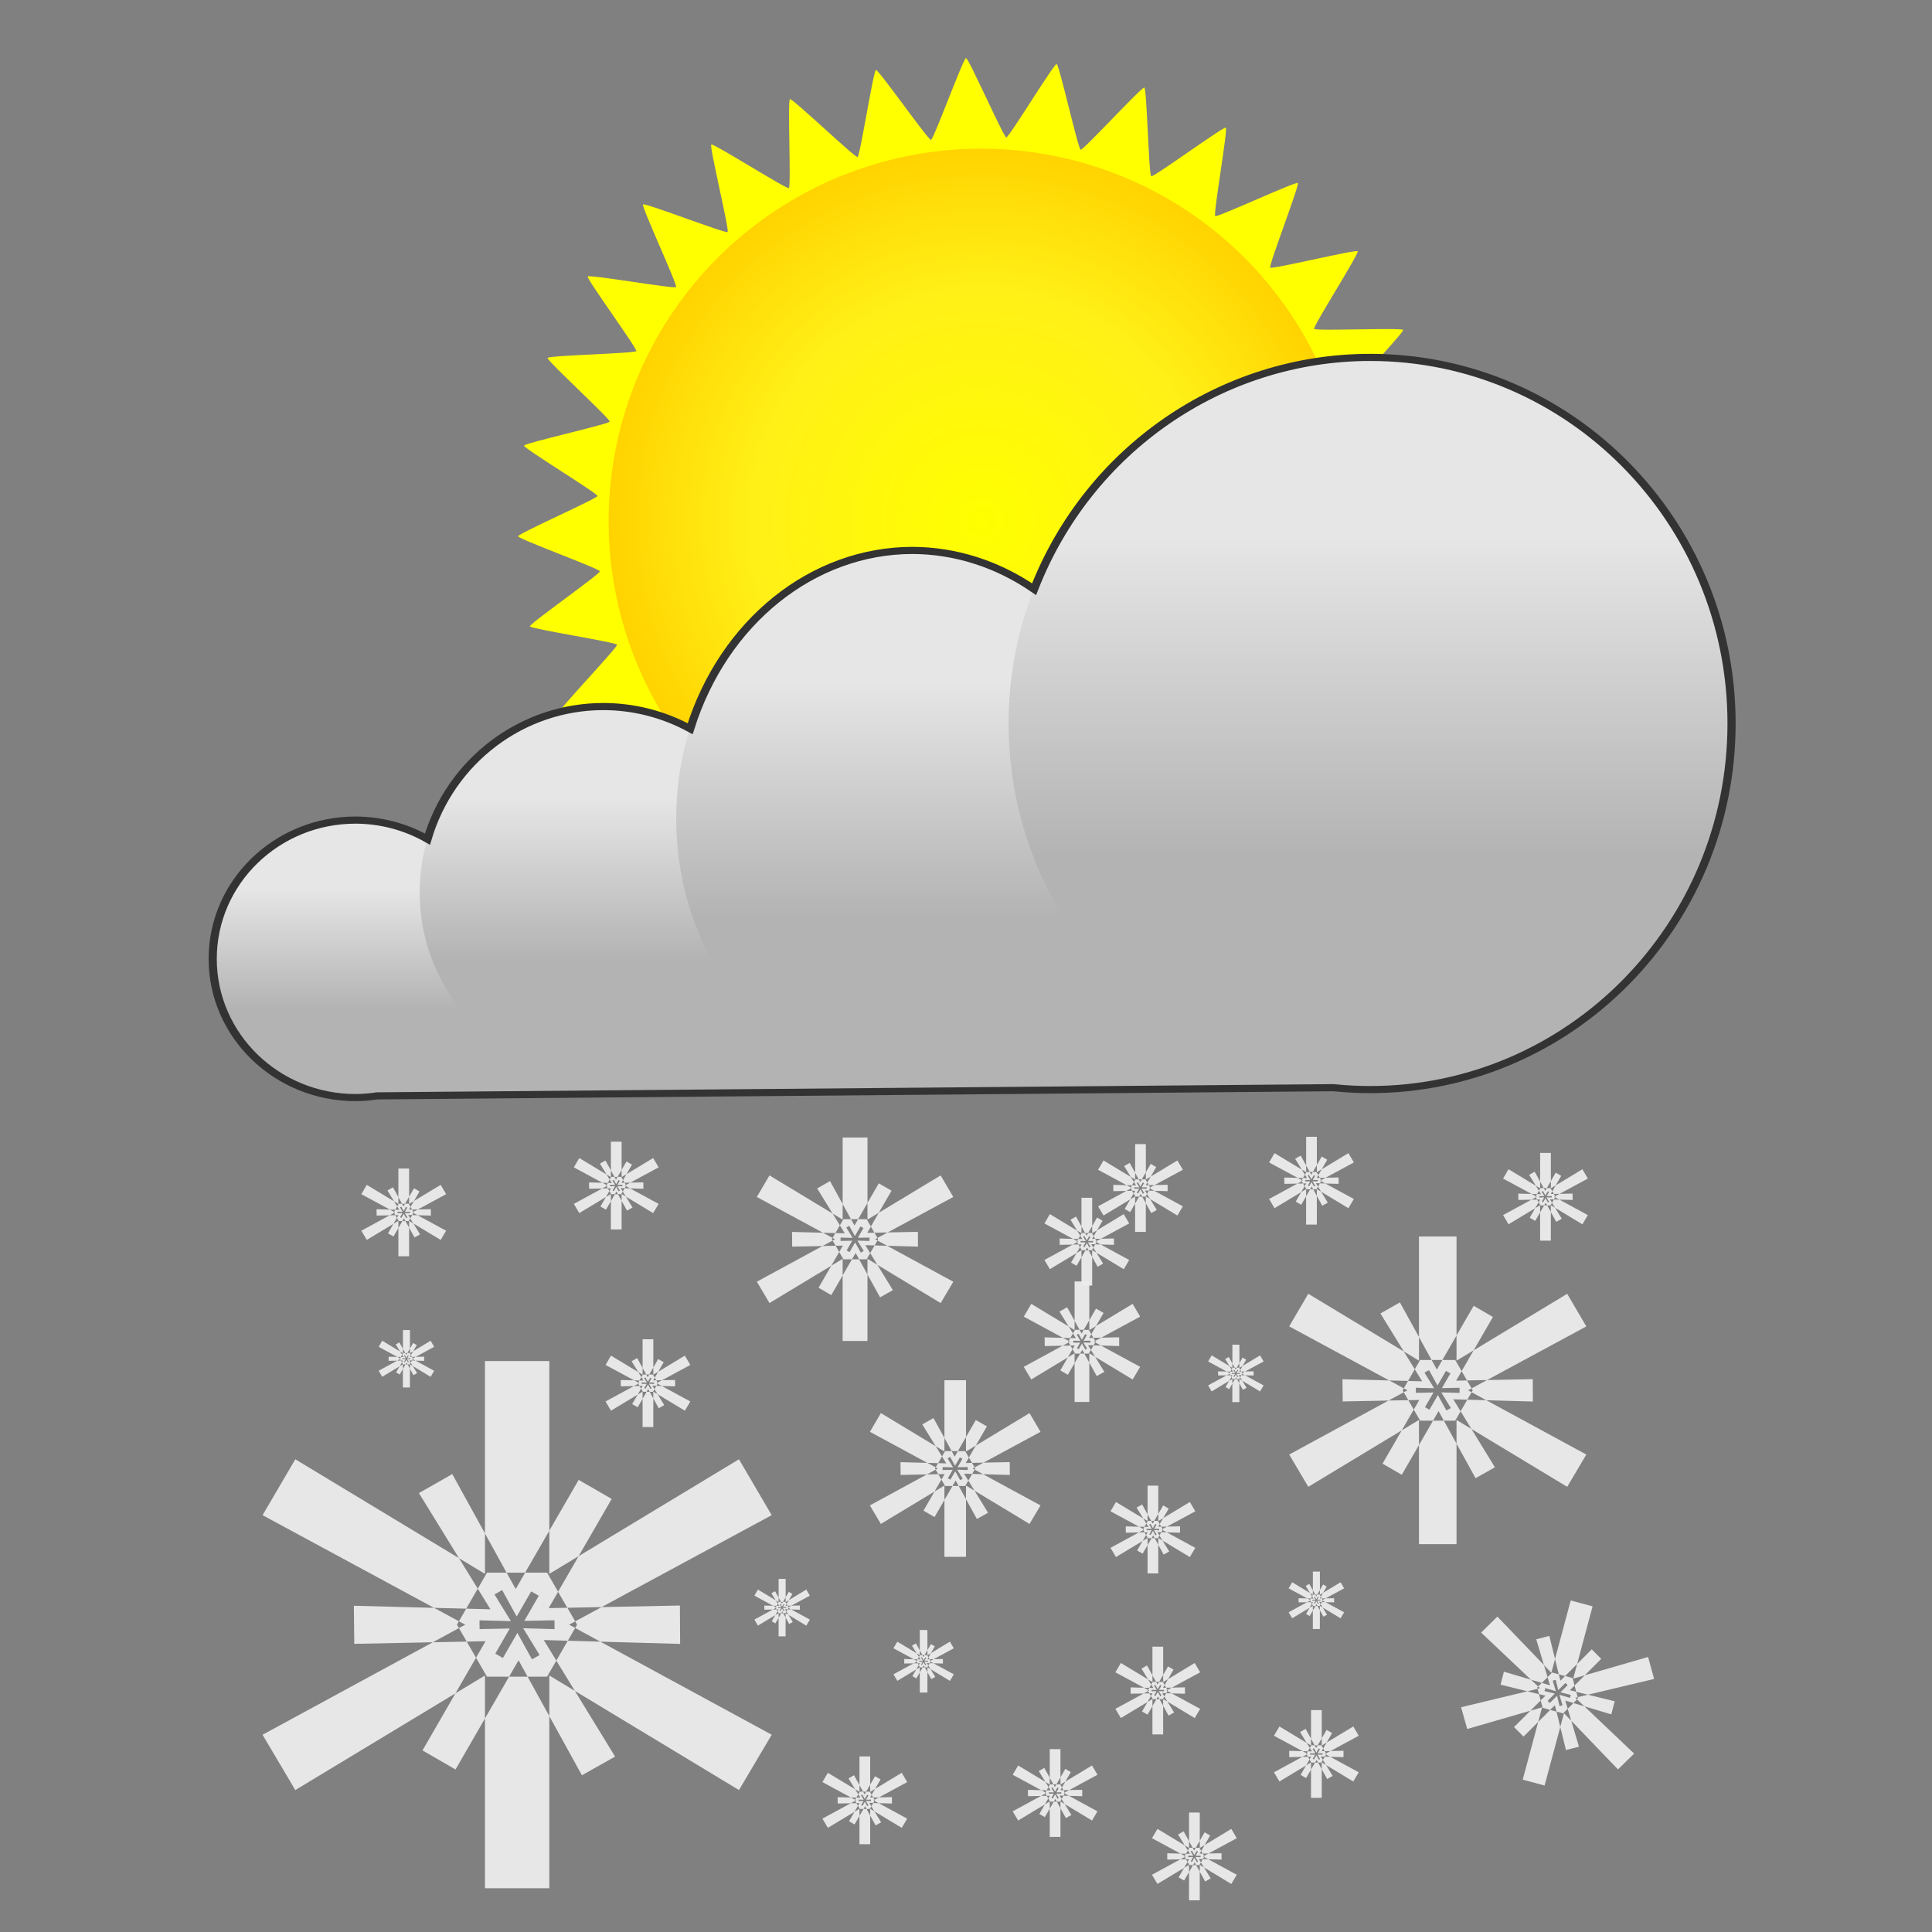 <?xml version="1.0" encoding="UTF-8" standalone="no"?>
<svg
   xmlns:dc="http://purl.org/dc/elements/1.1/"
   xmlns:cc="http://creativecommons.org/ns#"
   xmlns:rdf="http://www.w3.org/1999/02/22-rdf-syntax-ns#"
   xmlns:svg="http://www.w3.org/2000/svg"
   xmlns="http://www.w3.org/2000/svg"
   xmlns:xlink="http://www.w3.org/1999/xlink"
   id="svg8"
   version="1.1"
   viewBox="0 0 105.833 105.833"
   height="400"
   width="400">
  <rect x="0" y="0" width="105.833" height="105.833" fill="#808080" stroke="none"/>
  <defs
     id="defs2">
    <linearGradient
       id="linearGradient1236">
      <stop
         id="stop1232"
         offset="0"
         style="stop-color:#b3b3b3;stop-opacity:1;" />
      <stop
         id="stop1234"
         offset="1"
         style="stop-color:#e6e6e6;stop-opacity:1" />
    </linearGradient>
    <linearGradient
       gradientTransform="matrix(1.286,0,0,1.49,17.333,-48.173)"
       y2="82.399"
       x2="8.693"
       y1="90.525"
       x1="8.693"
       gradientUnits="userSpaceOnUse"
       id="linearGradient1254"
       xlink:href="#linearGradient1236" />
    <linearGradient
       y2="82.399"
       x2="8.693"
       y1="90.525"
       x1="8.693"
       gradientTransform="matrix(1.653,0,0,2.15,33.894,-111.141)"
       gradientUnits="userSpaceOnUse"
       id="linearGradient1258"
       xlink:href="#linearGradient1236" />
    <linearGradient
       y2="82.399"
       x2="8.693"
       y1="90.525"
       x1="8.693"
       gradientTransform="matrix(2.531,0,0,2.934,55.273,-186.53)"
       gradientUnits="userSpaceOnUse"
       id="linearGradient1262"
       xlink:href="#linearGradient1236" />
    <linearGradient
       gradientTransform="matrix(1,0,0,1.112,3.969,-10.283)"
       y2="82.399"
       x2="8.693"
       y1="90.525"
       x1="8.693"
       gradientUnits="userSpaceOnUse"
       id="linearGradient1289"
       xlink:href="#linearGradient1236" />
    <radialGradient
       gradientTransform="matrix(3.0904541e-8,-1.005,1,4.6298087e-7,-191.431,61.98)"
       gradientUnits="userSpaceOnUse"
       r="34.585"
       fy="244.083"
       fx="52.917"
       cy="244.083"
       cx="52.917"
       id="radialGradient1808"
       xlink:href="#linearGradient1806" />
    <linearGradient
       id="linearGradient1806">
      <stop
         id="stop1802"
         offset="0"
         style="stop-color:#ffff00;stop-opacity:1" />
      <stop
         style="stop-color:#fff017;stop-opacity:1;"
         offset="0.618"
         id="stop1810" />
      <stop
         id="stop1804"
         offset="1"
         style="stop-color:#ffd300;stop-opacity:1" />
    </linearGradient>
  </defs>
  <g
     id="layer3">
    <g
       transform="matrix(0.59,0,0,0.59,22.68,23.347)"
       style="display:inline"
       id="g1077">
      <path
         style="opacity:1;fill:#ffff00;fill-opacity:1;stroke:none;stroke-width:0.125;stroke-miterlimit:4;stroke-dasharray:none;stroke-opacity:1;paint-order:normal"
         id="path1812"
         d="m 70.503,39.733 c -0.215,0.124 0.127,8.159 -0.099,8.261 -0.226,0.102 -6.042,-5.453 -6.276,-5.373 -0.235,0.08 -1.467,8.027 -1.708,8.083 -0.241,0.056 -4.862,-6.527 -5.108,-6.494 -0.246,0.032 -3.005,7.587 -3.253,7.595 -0.248,0.008 -3.495,-7.35 -3.742,-7.366 -0.247,-0.016 -4.427,6.855 -4.672,6.814 -0.245,-0.04 -1.994,-7.89 -2.233,-7.954 -0.239,-0.064 -5.68,5.859 -5.911,5.772 -0.232,-0.087 -0.416,-8.128 -0.639,-8.237 -0.222,-0.11 -6.713,4.639 -6.924,4.508 -0.21,-0.131 1.177,-8.053 0.981,-8.204 -0.197,-0.151 -7.489,3.24 -7.67,3.07 -0.181,-0.169 2.726,-7.668 2.562,-7.855 -0.163,-0.186 -7.978,1.716 -8.122,1.515 -0.144,-0.201 4.169,-6.989 4.045,-7.204 -0.124,-0.215 -8.159,0.127 -8.261,-0.099 -0.102,-0.226 5.453,-6.042 5.373,-6.276 -0.08,-0.235 -8.027,-1.467 -8.083,-1.708 -0.056,-0.241 6.527,-4.862 6.494,-5.108 -0.032,-0.246 -7.587,-3.005 -7.595,-3.253 -0.008,-0.248 7.35,-3.495 7.366,-3.742 0.016,-0.247 -6.855,-4.427 -6.814,-4.672 0.04,-0.245 7.89,-1.994 7.954,-2.233 0.064,-0.239 -5.859,-5.68 -5.772,-5.911 0.087,-0.232 8.128,-0.416 8.237,-0.639 0.11,-0.222 -4.639,-6.713 -4.508,-6.924 0.131,-0.21 8.053,1.177 8.204,0.981 0.151,-0.197 -3.24,-7.489 -3.07,-7.67 0.169,-0.181 7.668,2.726 7.855,2.562 0.186,-0.163 -1.716,-7.978 -1.515,-8.122 0.201,-0.144 6.989,4.169 7.204,4.045 0.215,-0.124 -0.127,-8.159 0.099,-8.261 0.226,-0.102 6.042,5.453 6.276,5.373 0.235,-0.08 1.467,-8.027 1.708,-8.083 0.241,-0.056 4.862,6.527 5.108,6.494 0.246,-0.032 3.005,-7.587 3.253,-7.595 0.248,-0.008 3.495,7.35 3.742,7.366 0.247,0.016 4.427,-6.855 4.672,-6.814 0.245,0.04 1.994,7.89 2.233,7.954 0.239,0.064 5.68,-5.859 5.911,-5.772 0.232,0.087 0.416,8.128 0.639,8.237 0.222,0.11 6.713,-4.639 6.924,-4.508 0.21,0.131 -1.177,8.053 -0.981,8.204 0.197,0.151 7.489,-3.24 7.67,-3.07 0.181,0.169 -2.726,7.668 -2.562,7.855 0.163,0.186 7.978,-1.716 8.122,-1.515 0.144,0.201 -4.169,6.989 -4.045,7.204 0.124,0.215 8.159,-0.127 8.261,0.099 0.102,0.226 -5.453,6.042 -5.373,6.276 0.08,0.235 8.027,1.467 8.083,1.708 0.056,0.241 -6.527,4.862 -6.494,5.108 0.032,0.246 7.587,3.005 7.595,3.253 0.008,0.248 -7.35,3.495 -7.366,3.742 -0.016,0.247 6.855,4.427 6.814,4.672 -0.04,0.245 -7.89,1.994 -7.954,2.233 -0.064,0.239 5.859,5.68 5.772,5.911 -0.087,0.232 -8.128,0.416 -8.237,0.639 -0.11,0.222 4.639,6.713 4.508,6.924 -0.131,0.21 -8.053,-1.177 -8.204,-0.981 -0.151,0.197 3.24,7.489 3.07,7.67 -0.169,0.181 -7.668,-2.726 -7.855,-2.562 -0.186,0.163 1.716,7.978 1.515,8.122 -0.201,0.144 -6.989,-4.169 -7.204,-4.045 z" />
      <circle
         style="display:inline;fill:url(#radialGradient1808);fill-opacity:1;stroke:none;stroke-width:0.132;stroke-miterlimit:4;stroke-dasharray:none"
         id="path3727"
         cx="52.652"
         cy="8.814"
         r="34.585" />
    </g>
  </g>
  <g
     style="display:inline"
     id="layer2">
    <g
       style="display:inline"
       id="g864"
       transform="matrix(0.845,0,0,0.738,8.138,-11.386)">
      <path
         id="path852"
         d="m 12.954,96.789 65.347,-0.64 7.879,-1.345 c 1.144,-1.553 1.968,-1.042 0.641,-3.26 -1.174,-1.964 -21.261,-5.835 -24.99,-4.172 -2.593,1.156 -4.216,1.953 -6.815,2.533 -3.883,0.866 -10.088,0.262 -13.23,-1.49 -3.153,-1.757 -8.916,2.516 -11.626,3.725 -8.349,3.723 -8.504,-5.902 -17.207,4.649 z"
         style="display:inline;fill:#b3b3b3;stroke:#b3b3b3;stroke-width:0.255px;stroke-linecap:butt;stroke-linejoin:miter;stroke-opacity:1" />
      <ellipse
         ry="10.298"
         rx="9.26"
         cy="86.599"
         cx="13.418"
         id="ellipse854"
         style="fill:url(#linearGradient1289);fill-opacity:1;stroke:none;stroke-width:0.279" />
      <ellipse
         ry="13.802"
         rx="11.906"
         cy="81.674"
         cx="29.482"
         id="ellipse856"
         style="fill:url(#linearGradient1254);fill-opacity:1;stroke:none;stroke-width:0.366" />
      <ellipse
         style="fill:url(#linearGradient1258);fill-opacity:1;stroke:none;stroke-width:0.499"
         id="ellipse858"
         cx="49.515"
         cy="76.196"
         rx="15.308"
         ry="19.912" />
      <ellipse
         ry="27.174"
         rx="23.435"
         cy="69.13"
         cx="79.186"
         id="ellipse860"
         style="fill:url(#linearGradient1262);fill-opacity:1;stroke:none;stroke-width:0.721" />
      <path
         id="path862"
         d="m 79.186,41.956 c -9.617,0.011 -18.251,6.833 -21.779,17.207 -2.381,-1.875 -5.109,-2.87 -7.893,-2.879 -6.468,0.011 -12.233,5.309 -14.402,13.235 -1.731,-1.079 -3.666,-1.644 -5.631,-1.646 -5.258,0.003 -9.892,4.003 -11.4,9.841 -1.415,-0.922 -3.024,-1.409 -4.663,-1.413 -5.114,0 -9.26,4.61 -9.26,10.298 6.11e-5,5.687 4.146,10.298 9.26,10.298 0.467,-0.003 0.933,-0.045 1.395,-0.126 l 62.007,-0.608 c 0.786,0.093 1.576,0.14 2.366,0.141 12.943,1.42e-4 23.435,-12.166 23.435,-27.174 -8e-5,-15.008 -10.492,-27.174 -23.435,-27.174 z"
         style="display:inline;fill:none;stroke:#333333;stroke-width:0.529;stroke-miterlimit:4;stroke-dasharray:none" />
    </g>
  </g>
  <g
     style="display:inline"
     id="layer1">
    <g
       style="display:inline"
       id="g1142">
      <path
         style="font-style:normal;font-weight:normal;font-size:medium;line-height:1.25;font-family:sans-serif;letter-spacing:0px;word-spacing:0px;opacity:0.95;fill:#ececec;fill-opacity:1;stroke:none;stroke-width:1.583"
         d="m 26.565,74.558 v 9.443 l 1.184,2.148 h 1.015 l 1.327,-2.298 v -9.293 z m 3.525,9.293 v 2.364 l 1.607,-0.971 1.81,-3.134 -1.809,-1.044 z m 1.607,1.393 -1.127,1.952 0.505,0.875 1.88,-0.037 9.318,-5.035 -1.794,-3.061 z m 1.258,2.791 -1.449,0.783 0.104,0.18 -0.104,0.181 1.379,0.749 4.372,0.123 -0.013,-2.102 z m -0.07,1.893 -1.783,-0.05 -0.628,1.088 1.017,1.66 8.989,5.431 1.794,-3.03 z m -1.394,2.699 -1.4,-0.846 v 2.226 l 1.785,3.24 1.818,-1.023 z m -1.4,1.38 -1.19,-2.16 h -1.015 l -1.32,2.287 v 9.304 h 3.525 z m -3.525,0.128 v -2.354 l -1.616,0.977 -1.806,3.128 1.809,1.044 z m -1.616,-1.377 1.126,-1.95 -0.51,-0.883 -1.856,0.037 -9.328,5.066 1.794,3.03 z m -1.239,-2.796 1.429,-0.776 -0.108,-0.187 0.107,-0.187 -1.363,-0.736 -4.392,-0.114 0.023,2.086 z m 0.065,-1.886 1.762,0.045 0.633,-1.096 -1.028,-1.67 -8.966,-5.417 -1.794,3.061 z m 1.367,-2.72 1.424,0.86 v -2.215 l -1.792,-3.251 -1.827,1.039 z m 1.028,1.67 0.696,1.13 -1.328,-0.035 -0.399,0.691 0.345,0.187 -0.345,0.187 0.427,0.739 1.031,-0.021 -0.521,0.903 0.6,1.04 h 1.21 l 0.519,-0.899 0.496,0.899 h 1.065 l 0.509,-0.881 -0.689,-1.126 1.318,0.037 0.404,-0.699 -0.333,-0.181 0.334,-0.18 -0.431,-0.746 -1.022,0.02 0.517,-0.896 -0.605,-1.048 h -1.201 l -0.519,0.899 -0.496,-0.899 h -1.074 z m 1.335,0.076 0.798,1.448 0.794,-1.375 0.416,0.24 -0.794,1.376 1.654,-0.033 0.003,0.484 -1.718,-0.049 0.899,1.468 -0.418,0.235 -0.798,-1.448 -0.794,1.375 -0.416,-0.24 0.794,-1.376 -1.654,0.033 -0.005,-0.48 1.721,0.045 -0.901,-1.464 z"
         id="path1094" />
      <path
         id="path1202"
         d="m 46.159,62.311 v 3.644 l 0.457,0.829 h 0.392 l 0.512,-0.887 v -3.586 z m 1.36,3.586 v 0.912 l 0.62,-0.375 0.698,-1.209 -0.698,-0.403 z m 0.62,0.538 -0.435,0.753 0.195,0.338 0.725,-0.014 3.596,-1.943 -0.692,-1.181 z m 0.486,1.077 -0.559,0.302 0.04,0.07 -0.04,0.07 0.532,0.289 1.687,0.047 -0.005,-0.811 z m -0.027,0.731 -0.688,-0.019 -0.242,0.42 0.392,0.641 3.469,2.096 0.692,-1.169 z m -0.538,1.041 -0.54,-0.326 v 0.859 l 0.689,1.25 0.702,-0.395 z m -0.54,0.533 -0.459,-0.833 h -0.392 l -0.51,0.883 v 3.59 h 1.36 z m -1.36,0.049 V 68.958 l -0.624,0.377 -0.697,1.207 0.698,0.403 z m -0.624,-0.531 0.435,-0.753 -0.197,-0.341 -0.716,0.014 -3.599,1.955 0.692,1.169 z m -0.478,-1.079 0.551,-0.3 -0.042,-0.072 0.041,-0.072 -0.526,-0.284 -1.695,-0.044 0.009,0.805 z m 0.025,-0.728 0.68,0.018 0.244,-0.423 -0.397,-0.645 -3.46,-2.09 -0.692,1.181 z m 0.527,-1.05 0.549,0.332 v -0.855 l -0.691,-1.255 -0.705,0.401 z m 0.397,0.645 0.268,0.436 -0.512,-0.013 -0.154,0.267 0.133,0.072 -0.133,0.072 0.165,0.285 0.398,-0.008 -0.201,0.349 0.232,0.401 h 0.467 l 0.2,-0.347 0.191,0.347 h 0.411 l 0.196,-0.34 -0.266,-0.434 0.509,0.014 0.156,-0.27 -0.129,-0.07 0.129,-0.07 -0.166,-0.288 -0.394,0.008 0.199,-0.346 -0.234,-0.404 H 47.008 l -0.2,0.347 -0.191,-0.347 h -0.414 z m 0.515,0.03 0.308,0.559 0.306,-0.531 0.161,0.093 -0.306,0.531 0.638,-0.013 0.001,0.187 -0.663,-0.019 0.347,0.566 -0.161,0.091 -0.308,-0.559 -0.306,0.531 -0.161,-0.093 0.306,-0.531 -0.638,0.013 -0.002,-0.185 0.664,0.017 -0.348,-0.565 z"
         style="font-style:normal;font-weight:normal;font-size:medium;line-height:1.25;font-family:sans-serif;letter-spacing:0px;word-spacing:0px;opacity:0.95;fill:#ececec;fill-opacity:1;stroke:none;stroke-width:0.611" />
      <path
         style="font-style:normal;font-weight:normal;font-size:medium;line-height:1.25;font-family:sans-serif;letter-spacing:0px;word-spacing:0px;opacity:0.95;fill:#ececec;fill-opacity:1;stroke:none;stroke-width:0.362"
         d="m 58.865,70.196 v 2.158 l 0.271,0.491 h 0.232 l 0.303,-0.525 v -2.124 z m 0.806,2.124 v 0.54 l 0.367,-0.222 0.414,-0.716 -0.413,-0.239 z m 0.367,0.318 -0.258,0.446 0.116,0.2 0.43,-0.009 2.13,-1.151 -0.41,-0.7 z m 0.288,0.638 -0.331,0.179 0.024,0.041 -0.024,0.041 0.315,0.171 0.999,0.028 -0.003,-0.48 z m -0.016,0.433 -0.407,-0.011 -0.144,0.249 0.232,0.38 2.055,1.241 0.41,-0.693 z m -0.319,0.617 -0.32,-0.193 v 0.509 l 0.408,0.74 0.416,-0.234 z m -0.32,0.315 -0.272,-0.494 h -0.232 l -0.302,0.523 v 2.127 h 0.806 z m -0.806,0.029 v -0.538 l -0.369,0.223 -0.413,0.715 0.413,0.239 z m -0.369,-0.315 0.257,-0.446 -0.116,-0.202 -0.424,0.008 -2.132,1.158 0.41,0.693 z m -0.283,-0.639 0.327,-0.177 -0.025,-0.043 0.025,-0.043 -0.312,-0.168 -1.004,-0.026 0.005,0.477 z m 0.015,-0.431 0.403,0.01 0.145,-0.25 -0.235,-0.382 -2.049,-1.238 -0.41,0.7 z m 0.312,-0.622 0.325,0.197 v -0.506 l -0.41,-0.743 -0.418,0.238 z m 0.235,0.382 0.159,0.258 -0.304,-0.008 -0.091,0.158 0.079,0.043 -0.079,0.043 0.098,0.169 0.236,-0.005 -0.119,0.206 0.137,0.238 h 0.277 l 0.119,-0.206 0.113,0.206 h 0.243 l 0.116,-0.201 -0.158,-0.257 0.301,0.009 0.092,-0.16 -0.076,-0.041 0.076,-0.041 -0.099,-0.17 -0.234,0.005 0.118,-0.205 -0.138,-0.24 H 59.367 L 59.249,73.051 59.135,72.845 h -0.245 z m 0.305,0.017 0.182,0.331 0.182,-0.314 0.095,0.055 -0.182,0.314 0.378,-0.008 7.11e-4,0.111 -0.393,-0.011 0.205,0.335 -0.096,0.054 -0.182,-0.331 -0.182,0.314 -0.095,-0.055 0.182,-0.314 -0.378,0.008 -0.001,-0.11 0.393,0.01 -0.206,-0.335 z"
         id="path1204" />
      <path
         id="path1206"
         d="m 77.73,67.734 v 5.51 l 0.691,1.254 h 0.592 l 0.774,-1.341 v -5.423 z m 2.057,5.423 v 1.38 l 0.938,-0.567 1.056,-1.829 -1.055,-0.609 z m 0.938,0.813 -0.658,1.139 0.295,0.511 1.097,-0.022 5.438,-2.938 -1.047,-1.786 z m 0.734,1.628 -0.846,0.457 0.061,0.105 -0.061,0.106 0.805,0.437 2.552,0.072 -0.008,-1.226 z m -0.041,1.105 -1.04,-0.029 -0.367,0.635 0.593,0.969 5.246,3.169 1.047,-1.768 z m -0.814,1.575 -0.817,-0.494 v 1.299 l 1.042,1.891 1.061,-0.597 z m -0.817,0.805 -0.695,-1.26 h -0.592 l -0.77,1.335 v 5.429 h 2.057 z m -2.057,0.074 v -1.374 l -0.943,0.57 -1.054,1.825 1.055,0.609 z m -0.943,-0.804 0.657,-1.138 -0.297,-0.515 -1.083,0.021 -5.443,2.957 1.047,1.768 z m -0.723,-1.632 0.834,-0.453 -0.063,-0.109 0.063,-0.109 -0.796,-0.43 -2.563,-0.067 0.013,1.217 z m 0.038,-1.101 1.028,0.027 0.369,-0.639 -0.6,-0.975 -5.232,-3.161 -1.047,1.786 z m 0.798,-1.587 0.831,0.502 v -1.293 l -1.046,-1.897 -1.066,0.606 z m 0.6,0.975 0.406,0.66 -0.775,-0.02 -0.233,0.403 0.201,0.109 -0.201,0.109 0.249,0.432 0.602,-0.012 -0.304,0.527 0.35,0.607 h 0.706 l 0.303,-0.525 0.289,0.525 h 0.621 l 0.297,-0.514 -0.402,-0.657 0.769,0.022 0.236,-0.408 -0.195,-0.106 0.195,-0.105 -0.252,-0.435 -0.596,0.012 0.302,-0.523 L 79.714,74.498 H 79.013 L 78.71,75.023 78.421,74.498 h -0.627 z m 0.779,0.045 0.466,0.845 0.464,-0.802 0.243,0.14 -0.464,0.803 0.965,-0.019 0.002,0.282 -1.003,-0.028 0.524,0.856 -0.244,0.137 -0.466,-0.845 -0.464,0.802 -0.243,-0.14 0.464,-0.803 -0.965,0.019 -0.003,-0.28 1.004,0.026 -0.526,-0.854 z"
         style="font-style:normal;font-weight:normal;font-size:medium;line-height:1.25;font-family:sans-serif;letter-spacing:0px;word-spacing:0px;opacity:0.95;fill:#ececec;fill-opacity:1;stroke:none;stroke-width:0.924" />
      <path
         id="path1295"
         d="m 21.824,64.01 v 1.572 l 0.197,0.358 h 0.169 l 0.221,-0.382 v -1.547 z m 0.587,1.547 v 0.394 l 0.267,-0.162 0.301,-0.522 -0.301,-0.174 z m 0.267,0.232 -0.188,0.325 0.084,0.146 0.313,-0.006 1.551,-0.838 -0.299,-0.51 z m 0.209,0.465 -0.241,0.13 0.017,0.03 -0.017,0.03 0.23,0.125 0.728,0.02 -0.002,-0.35 z m -0.012,0.315 -0.297,-0.008 -0.105,0.181 0.169,0.276 1.497,0.904 0.299,-0.504 z m -0.232,0.449 -0.233,-0.141 v 0.371 l 0.297,0.539 0.303,-0.17 z m -0.233,0.23 -0.198,-0.36 h -0.169 l -0.22,0.381 v 1.549 h 0.587 z m -0.587,0.021 v -0.392 l -0.269,0.163 -0.301,0.521 0.301,0.174 z m -0.269,-0.229 0.187,-0.325 -0.085,-0.147 -0.309,0.006 -1.553,0.843 0.299,0.504 z m -0.206,-0.466 0.238,-0.129 -0.018,-0.031 0.018,-0.031 -0.227,-0.123 -0.731,-0.019 0.004,0.347 z m 0.011,-0.314 0.293,0.008 0.105,-0.182 -0.171,-0.278 -1.493,-0.902 -0.299,0.51 z m 0.228,-0.453 0.237,0.143 v -0.369 l -0.298,-0.541 -0.304,0.173 z m 0.171,0.278 0.116,0.188 -0.221,-0.006 -0.066,0.115 0.057,0.031 -0.057,0.031 0.071,0.123 0.172,-0.003 -0.087,0.15 0.1,0.173 h 0.201 l 0.086,-0.15 0.083,0.15 h 0.177 l 0.085,-0.147 -0.115,-0.187 0.219,0.006 0.067,-0.116 -0.055,-0.03 0.056,-0.03 -0.072,-0.124 -0.17,0.003 0.086,-0.149 -0.101,-0.174 h -0.2 l -0.086,0.15 -0.083,-0.15 h -0.179 z m 0.222,0.013 0.133,0.241 0.132,-0.229 0.069,0.04 -0.132,0.229 0.275,-0.005 5.11e-4,0.081 -0.286,-0.008 0.15,0.244 -0.07,0.039 -0.133,-0.241 -0.132,0.229 -0.069,-0.04 0.132,-0.229 -0.275,0.005 -8.83e-4,-0.08 0.286,0.007 -0.15,-0.244 z"
         style="font-style:normal;font-weight:normal;font-size:medium;line-height:1.25;font-family:sans-serif;letter-spacing:0px;word-spacing:0px;opacity:0.95;fill:#ececec;fill-opacity:1;stroke:none;stroke-width:0.264" />
      <path
         style="font-style:normal;font-weight:normal;font-size:medium;line-height:1.25;font-family:sans-serif;letter-spacing:0px;word-spacing:0px;opacity:0.95;fill:#ececec;fill-opacity:1;stroke:none;stroke-width:0.264"
         d="m 62.181,62.673 v 1.572 l 0.197,0.358 h 0.169 l 0.221,-0.382 v -1.547 z m 0.587,1.547 v 0.394 l 0.267,-0.162 0.301,-0.522 -0.301,-0.174 z m 0.267,0.232 -0.188,0.325 0.084,0.146 0.313,-0.006 1.551,-0.838 -0.299,-0.51 z m 0.209,0.465 -0.241,0.13 0.017,0.03 -0.017,0.03 0.23,0.125 0.728,0.02 -0.002,-0.35 z m -0.012,0.315 -0.297,-0.008 -0.105,0.181 0.169,0.276 1.497,0.904 0.299,-0.504 z m -0.232,0.449 -0.233,-0.141 v 0.371 l 0.297,0.539 0.303,-0.17 z m -0.233,0.23 -0.198,-0.36 h -0.169 l -0.22,0.381 v 1.549 h 0.587 z m -0.587,0.021 v -0.392 l -0.269,0.163 -0.301,0.521 0.301,0.174 z m -0.269,-0.229 0.187,-0.325 -0.085,-0.147 -0.309,0.006 -1.553,0.843 0.299,0.504 z m -0.206,-0.466 0.238,-0.129 -0.018,-0.031 0.018,-0.031 -0.227,-0.123 -0.731,-0.019 0.004,0.347 z m 0.011,-0.314 0.293,0.008 0.105,-0.182 -0.171,-0.278 -1.493,-0.902 -0.299,0.51 z m 0.228,-0.453 0.237,0.143 v -0.369 l -0.298,-0.541 -0.304,0.173 z m 0.171,0.278 0.116,0.188 -0.221,-0.006 -0.066,0.115 0.057,0.031 -0.057,0.031 0.071,0.123 0.172,-0.003 -0.087,0.15 0.1,0.173 H 62.401 l 0.086,-0.15 0.083,0.15 h 0.177 l 0.085,-0.147 -0.115,-0.187 0.219,0.006 0.067,-0.116 -0.055,-0.03 0.056,-0.03 -0.072,-0.124 -0.17,0.003 0.086,-0.149 -0.101,-0.174 h -0.2 l -0.086,0.15 -0.083,-0.15 h -0.179 z m 0.222,0.013 0.133,0.241 0.132,-0.229 0.069,0.04 -0.132,0.229 0.275,-0.005 5.11e-4,0.081 -0.286,-0.008 0.15,0.244 -0.07,0.039 -0.133,-0.241 -0.132,0.229 -0.069,-0.04 0.132,-0.229 -0.275,0.005 -8.83e-4,-0.08 0.286,0.007 -0.15,-0.244 z"
         id="path1297" />
      <path
         id="path1299"
         d="m 59.242,65.613 v 1.572 l 0.197,0.358 h 0.169 l 0.221,-0.382 v -1.547 z m 0.587,1.547 v 0.394 l 0.267,-0.162 0.301,-0.522 -0.301,-0.174 z m 0.267,0.232 -0.188,0.325 0.084,0.146 0.313,-0.006 1.551,-0.838 -0.299,-0.51 z m 0.209,0.465 -0.241,0.13 0.017,0.03 -0.017,0.03 0.23,0.125 0.728,0.02 -0.002,-0.35 z m -0.012,0.315 -0.297,-0.008 -0.105,0.181 0.169,0.276 1.497,0.904 0.299,-0.504 z m -0.232,0.449 -0.233,-0.141 v 0.371 l 0.297,0.539 0.303,-0.17 z M 59.828,68.851 59.63,68.492 H 59.461 l -0.22,0.381 v 1.549 h 0.587 z m -0.587,0.021 v -0.392 l -0.269,0.163 -0.301,0.521 0.301,0.174 z m -0.269,-0.229 0.187,-0.325 -0.085,-0.147 -0.309,0.006 -1.553,0.843 0.299,0.504 z m -0.206,-0.466 0.238,-0.129 -0.018,-0.031 0.018,-0.031 -0.227,-0.123 -0.731,-0.019 0.004,0.347 z m 0.011,-0.314 0.293,0.008 0.105,-0.182 -0.171,-0.278 -1.493,-0.902 -0.299,0.51 z m 0.228,-0.453 0.237,0.143 v -0.369 l -0.298,-0.541 -0.304,0.173 z m 0.171,0.278 0.116,0.188 -0.221,-0.006 -0.066,0.115 0.057,0.031 -0.057,0.031 0.071,0.123 0.172,-0.003 -0.087,0.15 0.1,0.173 h 0.201 l 0.086,-0.15 0.083,0.15 h 0.177 l 0.085,-0.147 -0.115,-0.187 0.219,0.006 0.067,-0.116 -0.055,-0.03 0.056,-0.03 -0.072,-0.124 -0.17,0.003 0.086,-0.149 -0.101,-0.174 h -0.2 l -0.086,0.15 -0.083,-0.15 H 59.26 Z m 0.222,0.013 0.133,0.241 0.132,-0.229 0.069,0.04 -0.132,0.229 0.275,-0.005 5.11e-4,0.081 -0.286,-0.008 0.15,0.244 -0.07,0.039 -0.133,-0.241 -0.132,0.229 -0.069,-0.04 0.132,-0.229 -0.275,0.005 -8.83e-4,-0.08 0.286,0.007 -0.15,-0.244 z"
         style="font-style:normal;font-weight:normal;font-size:medium;line-height:1.25;font-family:sans-serif;letter-spacing:0px;word-spacing:0px;opacity:0.95;fill:#ececec;fill-opacity:1;stroke:none;stroke-width:0.264" />
      <path
         id="path1301"
         d="m 51.735,75.606 v 3.164 l 0.397,0.72 h 0.34 l 0.445,-0.77 v -3.114 z m 1.181,3.114 v 0.792 l 0.538,-0.325 0.606,-1.05 -0.606,-0.35 z m 0.538,0.467 -0.378,0.654 0.169,0.293 0.63,-0.012 3.123,-1.687 -0.601,-1.026 z m 0.422,0.935 -0.486,0.262 0.035,0.06 -0.035,0.061 0.462,0.251 1.465,0.041 -0.005,-0.704 z m -0.024,0.634 -0.597,-0.017 -0.211,0.365 0.341,0.556 3.012,1.82 0.601,-1.015 z m -0.467,0.904 -0.469,-0.283 v 0.746 l 0.598,1.086 0.609,-0.343 z m -0.469,0.463 -0.399,-0.724 h -0.34 l -0.442,0.766 v 3.118 h 1.181 z m -1.181,0.043 v -0.789 l -0.542,0.327 -0.605,1.048 0.606,0.35 z m -0.542,-0.462 0.377,-0.654 -0.171,-0.296 -0.622,0.012 -3.126,1.698 0.601,1.015 z m -0.415,-0.937 0.479,-0.26 -0.036,-0.063 0.036,-0.063 -0.457,-0.247 -1.472,-0.038 0.008,0.699 z m 0.022,-0.632 0.591,0.015 0.212,-0.367 -0.344,-0.56 -3.005,-1.815 -0.601,1.026 z m 0.458,-0.912 0.477,0.288 v -0.742 l -0.6,-1.089 -0.612,0.348 z m 0.344,0.56 0.233,0.379 -0.445,-0.012 -0.134,0.232 0.116,0.063 -0.116,0.063 0.143,0.248 0.345,-0.007 -0.175,0.303 0.201,0.349 h 0.406 l 0.174,-0.301 0.166,0.301 h 0.357 l 0.171,-0.295 -0.231,-0.377 0.442,0.012 0.135,-0.234 -0.112,-0.061 0.112,-0.06 -0.144,-0.25 -0.343,0.007 0.173,-0.3 -0.203,-0.351 h -0.402 l -0.174,0.301 -0.166,-0.301 h -0.36 z m 0.447,0.026 0.267,0.485 0.266,-0.461 0.139,0.08 -0.266,0.461 0.554,-0.011 0.001,0.162 -0.576,-0.016 0.301,0.492 -0.14,0.079 -0.267,-0.485 -0.266,0.461 -0.139,-0.08 0.266,-0.461 -0.554,0.011 -0.002,-0.161 0.577,0.015 -0.302,-0.491 z"
         style="font-style:normal;font-weight:normal;font-size:medium;line-height:1.25;font-family:sans-serif;letter-spacing:0px;word-spacing:0px;opacity:0.95;fill:#ececec;fill-opacity:1;stroke:none;stroke-width:0.531" />
      <path
         id="path1303"
         d="m 84.367,63.154 v 1.572 l 0.197,0.358 h 0.169 l 0.221,-0.382 v -1.547 z m 0.587,1.547 v 0.394 l 0.267,-0.162 0.301,-0.522 -0.301,-0.174 z m 0.267,0.232 -0.188,0.325 0.084,0.146 0.313,-0.006 1.551,-0.838 -0.299,-0.51 z m 0.209,0.465 -0.241,0.13 0.017,0.03 -0.017,0.03 0.23,0.125 0.728,0.02 -0.002,-0.35 z m -0.012,0.315 -0.297,-0.008 -0.105,0.181 0.169,0.276 1.497,0.904 0.299,-0.504 z m -0.232,0.449 -0.233,-0.141 v 0.371 l 0.297,0.539 0.303,-0.17 z m -0.233,0.23 -0.198,-0.36 h -0.169 l -0.22,0.381 v 1.549 h 0.587 z m -0.587,0.021 v -0.392 l -0.269,0.163 -0.301,0.521 0.301,0.174 z m -0.269,-0.229 0.187,-0.325 -0.085,-0.147 -0.309,0.006 -1.553,0.843 0.299,0.504 z m -0.206,-0.466 0.238,-0.129 -0.018,-0.031 0.018,-0.031 -0.227,-0.123 -0.731,-0.019 0.004,0.347 z m 0.011,-0.314 0.293,0.008 0.105,-0.182 -0.171,-0.278 -1.493,-0.902 -0.299,0.51 z m 0.228,-0.453 0.237,0.143 v -0.369 l -0.298,-0.541 -0.304,0.173 z m 0.171,0.278 0.116,0.188 -0.221,-0.006 -0.066,0.115 0.057,0.031 -0.057,0.031 0.071,0.123 0.172,-0.003 -0.087,0.15 0.1,0.173 h 0.201 l 0.086,-0.15 0.083,0.15 h 0.177 l 0.085,-0.147 -0.115,-0.187 0.219,0.006 0.067,-0.116 -0.055,-0.03 0.056,-0.03 -0.072,-0.124 -0.17,0.003 0.086,-0.149 -0.101,-0.174 h -0.2 l -0.086,0.15 -0.083,-0.15 h -0.179 z m 0.222,0.013 0.133,0.241 0.132,-0.229 0.069,0.04 -0.132,0.229 0.275,-0.005 5.11e-4,0.081 -0.286,-0.008 0.15,0.244 -0.07,0.039 -0.133,-0.241 -0.132,0.229 -0.069,-0.04 0.132,-0.229 -0.275,0.005 -8.83e-4,-0.08 0.286,0.007 -0.15,-0.244 z"
         style="font-style:normal;font-weight:normal;font-size:medium;line-height:1.25;font-family:sans-serif;letter-spacing:0px;word-spacing:0px;opacity:0.95;fill:#ececec;fill-opacity:1;stroke:none;stroke-width:0.264" />
      <path
         style="font-style:normal;font-weight:normal;font-size:medium;line-height:1.25;font-family:sans-serif;letter-spacing:0px;word-spacing:0px;opacity:0.95;fill:#ececec;fill-opacity:1;stroke:none;stroke-width:0.264"
         d="m 47.081,96.216 v 1.572 l 0.197,0.358 h 0.169 l 0.221,-0.382 V 96.216 Z m 0.587,1.547 v 0.394 l 0.267,-0.162 0.301,-0.522 -0.301,-0.174 z m 0.267,0.232 -0.188,0.325 0.084,0.146 0.313,-0.006 1.551,-0.838 -0.299,-0.51 z m 0.209,0.465 -0.241,0.13 0.017,0.03 -0.017,0.03 0.23,0.125 0.728,0.02 -0.002,-0.35 z m -0.012,0.315 -0.297,-0.008 -0.105,0.181 0.169,0.276 1.497,0.904 0.299,-0.504 z m -0.232,0.449 -0.233,-0.141 v 0.371 l 0.297,0.539 0.303,-0.17 z m -0.233,0.23 -0.198,-0.36 h -0.169 l -0.22,0.381 v 1.549 h 0.587 z m -0.587,0.021 v -0.392 l -0.269,0.163 -0.301,0.521 0.301,0.174 z m -0.269,-0.229 0.187,-0.325 -0.085,-0.147 -0.309,0.006 -1.553,0.843 0.299,0.504 z m -0.206,-0.466 0.238,-0.129 -0.018,-0.031 0.018,-0.031 -0.227,-0.123 -0.731,-0.019 0.004,0.347 z m 0.011,-0.314 0.293,0.008 0.105,-0.182 -0.171,-0.278 -1.493,-0.902 -0.299,0.51 z m 0.228,-0.453 0.237,0.143 v -0.369 l -0.298,-0.541 -0.304,0.173 z m 0.171,0.278 0.116,0.188 -0.221,-0.006 -0.066,0.115 0.057,0.031 -0.057,0.031 0.071,0.123 0.172,-0.003 -0.087,0.15 0.1,0.173 h 0.201 l 0.086,-0.15 0.083,0.15 h 0.177 l 0.085,-0.147 -0.115,-0.187 0.219,0.006 0.067,-0.116 -0.055,-0.03 0.056,-0.03 -0.072,-0.124 -0.17,0.003 0.086,-0.149 -0.101,-0.174 h -0.2 l -0.086,0.15 -0.083,-0.15 h -0.179 z m 0.222,0.013 0.133,0.241 0.132,-0.229 0.069,0.04 -0.132,0.229 0.275,-0.005 5.11e-4,0.081 -0.286,-0.008 0.15,0.244 -0.07,0.039 -0.133,-0.241 -0.132,0.229 -0.069,-0.04 0.132,-0.229 -0.275,0.005 -8.83e-4,-0.08 0.286,0.007 -0.15,-0.244 z"
         id="path1305" />
      <path
         id="path1307"
         d="m 57.504,95.815 v 1.572 l 0.197,0.358 h 0.169 l 0.221,-0.382 v -1.547 z m 0.587,1.547 v 0.394 l 0.267,-0.162 0.301,-0.522 -0.301,-0.174 z m 0.267,0.232 -0.188,0.325 0.084,0.146 0.313,-0.006 1.551,-0.838 -0.299,-0.51 z m 0.209,0.465 -0.241,0.13 0.017,0.03 -0.017,0.03 0.23,0.125 0.728,0.02 -0.002,-0.35 z m -0.012,0.315 -0.297,-0.008 -0.105,0.181 0.169,0.276 1.497,0.904 0.299,-0.504 z m -0.232,0.449 -0.233,-0.141 v 0.371 l 0.297,0.539 0.303,-0.17 z M 58.091,99.053 57.893,98.693 H 57.724 L 57.504,99.074 v 1.549 h 0.587 z M 57.504,99.074 v -0.392 l -0.269,0.163 -0.301,0.521 0.301,0.174 z m -0.269,-0.229 0.187,-0.325 -0.085,-0.147 -0.309,0.006 -1.553,0.843 0.299,0.504 z m -0.206,-0.466 0.238,-0.129 -0.018,-0.031 0.018,-0.031 -0.227,-0.123 -0.731,-0.019 0.004,0.347 z m 0.011,-0.314 0.293,0.008 0.105,-0.182 -0.171,-0.278 -1.493,-0.902 -0.299,0.51 z m 0.228,-0.453 0.237,0.143 v -0.369 l -0.298,-0.541 -0.304,0.173 z m 0.171,0.278 0.116,0.188 -0.221,-0.006 -0.066,0.115 0.057,0.031 -0.057,0.031 0.071,0.123 0.172,-0.003 -0.087,0.15 0.1,0.173 h 0.201 l 0.086,-0.15 0.083,0.15 h 0.177 l 0.085,-0.147 -0.115,-0.187 0.219,0.006 0.067,-0.116 -0.055,-0.03 0.056,-0.03 -0.072,-0.124 -0.17,0.003 0.086,-0.149 -0.101,-0.174 H 57.87 l -0.086,0.15 -0.083,-0.15 h -0.179 z m 0.222,0.013 0.133,0.241 0.132,-0.229 0.069,0.04 -0.132,0.229 0.275,-0.005 5.11e-4,0.081 -0.286,-0.008 0.15,0.244 -0.07,0.039 -0.133,-0.241 -0.132,0.229 -0.069,-0.04 0.132,-0.229 -0.275,0.005 -8.83e-4,-0.08 0.286,0.007 -0.15,-0.244 z"
         style="font-style:normal;font-weight:normal;font-size:medium;line-height:1.25;font-family:sans-serif;letter-spacing:0px;word-spacing:0px;opacity:0.95;fill:#ececec;fill-opacity:1;stroke:none;stroke-width:0.264" />
      <path
         style="font-style:normal;font-weight:normal;font-size:medium;line-height:1.25;font-family:sans-serif;letter-spacing:0px;word-spacing:0px;opacity:0.95;fill:#ececec;fill-opacity:1;stroke:none;stroke-width:0.188"
         d="m 50.386,89.29 v 1.12 l 0.14,0.255 h 0.12 l 0.157,-0.272 v -1.102 z m 0.418,1.102 v 0.28 l 0.19,-0.115 0.215,-0.372 -0.214,-0.124 z m 0.19,0.165 -0.134,0.231 0.06,0.104 0.223,-0.004 1.105,-0.597 -0.213,-0.363 z m 0.149,0.331 -0.172,0.093 0.012,0.021 -0.012,0.021 0.164,0.089 0.518,0.015 -0.002,-0.249 z m -0.008,0.224 -0.211,-0.006 -0.075,0.129 0.121,0.197 1.066,0.644 0.213,-0.359 z m -0.165,0.32 -0.166,-0.1 v 0.264 l 0.212,0.384 0.216,-0.121 z M 50.804,91.596 50.663,91.34 H 50.542 l -0.157,0.271 v 1.103 h 0.418 z m -0.418,0.015 v -0.279 l -0.192,0.116 -0.214,0.371 0.214,0.124 z m -0.192,-0.163 0.134,-0.231 -0.06,-0.105 -0.22,0.004 -1.106,0.601 0.213,0.359 z m -0.147,-0.332 0.169,-0.092 -0.013,-0.022 0.013,-0.022 -0.162,-0.087 -0.521,-0.014 0.003,0.247 z m 0.008,-0.224 0.209,0.005 0.075,-0.13 -0.122,-0.198 -1.063,-0.642 -0.213,0.363 z m 0.162,-0.323 0.169,0.102 v -0.263 l -0.212,-0.385 -0.217,0.123 z m 0.122,0.198 0.082,0.134 -0.157,-0.004 -0.047,0.082 0.041,0.022 -0.041,0.022 0.051,0.088 0.122,-0.002 -0.062,0.107 0.071,0.123 h 0.143 l 0.062,-0.107 0.059,0.107 h 0.126 l 0.06,-0.104 -0.082,-0.133 0.156,0.004 0.048,-0.083 -0.04,-0.021 0.04,-0.021 -0.051,-0.088 -0.121,0.002 0.061,-0.106 -0.072,-0.124 h -0.142 l -0.062,0.107 -0.059,-0.107 h -0.127 z m 0.158,0.009 0.095,0.172 0.094,-0.163 0.049,0.028 -0.094,0.163 0.196,-0.004 3.64e-4,0.057 -0.204,-0.006 0.107,0.174 -0.05,0.028 -0.095,-0.172 -0.094,0.163 -0.049,-0.028 0.094,-0.163 -0.196,0.004 -6.29e-4,-0.057 0.204,0.005 -0.107,-0.174 z"
         id="path1309" />
      <path
         id="path1311"
         d="m 67.508,73.66 v 1.029 l 0.129,0.234 h 0.111 l 0.145,-0.25 v -1.013 z m 0.384,1.013 v 0.258 l 0.175,-0.106 0.197,-0.342 -0.197,-0.114 z m 0.175,0.152 -0.123,0.213 0.055,0.095 0.205,-0.004 1.016,-0.549 -0.195,-0.334 z m 0.137,0.304 -0.158,0.085 0.011,0.02 -0.011,0.02 0.15,0.082 0.477,0.013 -0.002,-0.229 z m -0.008,0.206 -0.194,-0.005 -0.068,0.119 0.111,0.181 0.98,0.592 0.195,-0.33 z m -0.152,0.294 -0.153,-0.092 v 0.243 l 0.195,0.353 0.198,-0.112 z m -0.153,0.15 -0.13,-0.235 h -0.111 l -0.144,0.249 v 1.014 h 0.384 z m -0.384,0.014 v -0.257 l -0.176,0.106 -0.197,0.341 0.197,0.114 z m -0.176,-0.15 0.123,-0.213 -0.056,-0.096 -0.202,0.004 -1.017,0.552 0.195,0.33 z m -0.135,-0.305 0.156,-0.085 -0.012,-0.02 0.012,-0.02 -0.149,-0.08 -0.479,-0.012 0.003,0.227 z m 0.007,-0.206 0.192,0.005 0.069,-0.119 -0.112,-0.182 -0.977,-0.59 -0.195,0.334 z m 0.149,-0.296 0.155,0.094 V 74.689 l -0.195,-0.354 -0.199,0.113 z m 0.112,0.182 0.076,0.123 -0.145,-0.004 -0.043,0.075 0.038,0.02 -0.038,0.02 0.047,0.081 0.112,-0.002 -0.057,0.098 0.065,0.113 h 0.132 l 0.057,-0.098 0.054,0.098 h 0.116 l 0.055,-0.096 -0.075,-0.123 0.144,0.004 0.044,-0.076 -0.036,-0.02 0.036,-0.02 -0.047,-0.081 -0.111,0.002 0.056,-0.098 -0.066,-0.114 h -0.131 l -0.057,0.098 -0.054,-0.098 h -0.117 z m 0.146,0.008 0.087,0.158 0.087,-0.15 0.045,0.026 -0.087,0.15 0.18,-0.004 3.34e-4,0.053 -0.187,-0.005 0.098,0.16 -0.046,0.026 -0.087,-0.158 -0.087,0.15 -0.045,-0.026 0.087,-0.15 -0.18,0.004 -5.78e-4,-0.052 0.188,0.005 -0.098,-0.16 z"
         style="font-style:normal;font-weight:normal;font-size:medium;line-height:1.25;font-family:sans-serif;letter-spacing:0px;word-spacing:0px;opacity:0.95;fill:#ececec;fill-opacity:1;stroke:none;stroke-width:0.173" />
      <path
         style="font-style:normal;font-weight:normal;font-size:medium;line-height:1.25;font-family:sans-serif;letter-spacing:0px;word-spacing:0px;opacity:0.95;fill:#ececec;fill-opacity:1;stroke:none;stroke-width:0.264"
         d="m 62.863,81.382 v 1.572 l 0.197,0.358 h 0.169 l 0.221,-0.382 v -1.547 z m 0.587,1.547 v 0.394 L 63.718,83.161 64.019,82.64 63.718,82.466 Z m 0.267,0.232 -0.188,0.325 0.084,0.146 0.313,-0.006 1.551,-0.838 -0.299,-0.51 z m 0.209,0.465 -0.241,0.13 0.017,0.03 -0.017,0.03 0.23,0.125 0.728,0.02 -0.002,-0.35 z m -0.012,0.315 -0.297,-0.008 -0.105,0.181 0.169,0.276 1.497,0.904 0.299,-0.504 z m -0.232,0.449 -0.233,-0.141 v 0.371 l 0.297,0.539 0.303,-0.17 z m -0.233,0.23 -0.198,-0.36 h -0.169 l -0.22,0.381 v 1.549 h 0.587 z m -0.587,0.021 v -0.392 l -0.269,0.163 -0.301,0.521 0.301,0.174 z m -0.269,-0.229 0.187,-0.325 -0.085,-0.147 -0.309,0.006 -1.553,0.843 0.299,0.504 z m -0.206,-0.466 0.238,-0.129 -0.018,-0.031 0.018,-0.031 -0.227,-0.123 -0.731,-0.019 0.004,0.347 z m 0.011,-0.314 0.293,0.008 0.105,-0.182 -0.171,-0.278 -1.493,-0.902 -0.299,0.51 z m 0.228,-0.453 0.237,0.143 v -0.369 l -0.298,-0.541 -0.304,0.173 z m 0.171,0.278 0.116,0.188 -0.221,-0.006 -0.066,0.115 0.057,0.031 -0.057,0.031 0.071,0.123 0.172,-0.003 -0.087,0.15 0.1,0.173 h 0.201 l 0.086,-0.15 0.083,0.15 h 0.177 l 0.085,-0.147 -0.115,-0.187 0.219,0.006 0.067,-0.116 -0.055,-0.03 0.056,-0.03 -0.072,-0.124 -0.17,0.003 0.086,-0.149 -0.101,-0.174 h -0.2 l -0.086,0.15 -0.083,-0.15 h -0.179 z m 0.222,0.013 0.133,0.241 0.132,-0.229 0.069,0.04 -0.132,0.229 0.275,-0.005 5.11e-4,0.081 -0.286,-0.008 0.15,0.244 -0.07,0.039 -0.133,-0.241 -0.132,0.229 -0.069,-0.04 0.132,-0.229 -0.275,0.005 -8.83e-4,-0.08 0.286,0.007 -0.15,-0.244 z"
         id="path1313" />
      <path
         id="path1315"
         d="m 71.549,62.272 v 1.572 l 0.197,0.358 h 0.169 l 0.221,-0.382 V 62.272 Z m 0.587,1.547 v 0.394 l 0.267,-0.162 0.301,-0.522 -0.301,-0.174 z m 0.267,0.232 -0.188,0.325 0.084,0.146 0.313,-0.006 1.551,-0.838 -0.299,-0.51 z m 0.209,0.465 -0.241,0.13 0.017,0.03 -0.017,0.03 0.23,0.125 0.728,0.02 -0.002,-0.35 z m -0.012,0.315 -0.297,-0.008 -0.105,0.181 0.169,0.276 1.497,0.904 0.299,-0.504 z m -0.232,0.449 -0.233,-0.141 v 0.371 l 0.297,0.539 0.303,-0.17 z m -0.233,0.23 -0.198,-0.36 h -0.169 l -0.22,0.381 v 1.549 h 0.587 z m -0.587,0.021 v -0.392 l -0.269,0.163 -0.301,0.521 0.301,0.174 z m -0.269,-0.229 0.187,-0.325 -0.085,-0.147 -0.309,0.006 -1.553,0.843 0.299,0.504 z m -0.206,-0.466 0.238,-0.129 -0.018,-0.031 0.018,-0.031 -0.227,-0.123 -0.731,-0.019 0.004,0.347 z m 0.011,-0.314 0.293,0.008 0.105,-0.182 -0.171,-0.278 -1.493,-0.902 -0.299,0.51 z m 0.228,-0.453 0.237,0.143 v -0.369 l -0.298,-0.541 -0.304,0.173 z m 0.171,0.278 0.116,0.188 -0.221,-0.006 -0.066,0.115 0.057,0.031 -0.057,0.031 0.071,0.123 0.172,-0.003 -0.087,0.15 0.1,0.173 h 0.201 l 0.086,-0.15 0.083,0.15 h 0.177 l 0.085,-0.147 -0.115,-0.187 0.219,0.006 0.067,-0.116 -0.055,-0.03 0.056,-0.03 -0.072,-0.124 -0.17,0.003 0.086,-0.149 -0.101,-0.174 h -0.2 l -0.086,0.15 -0.083,-0.15 h -0.179 z m 0.222,0.013 0.133,0.241 0.132,-0.229 0.069,0.04 -0.132,0.229 0.275,-0.005 5.11e-4,0.081 -0.286,-0.008 0.15,0.244 -0.07,0.039 -0.133,-0.241 -0.132,0.229 -0.069,-0.04 0.132,-0.229 -0.275,0.005 -8.83e-4,-0.08 0.286,0.007 -0.15,-0.244 z"
         style="font-style:normal;font-weight:normal;font-size:medium;line-height:1.25;font-family:sans-serif;letter-spacing:0px;word-spacing:0px;opacity:0.95;fill:#ececec;fill-opacity:1;stroke:none;stroke-width:0.264" />
      <path
         style="font-style:normal;font-weight:normal;font-size:medium;line-height:1.25;font-family:sans-serif;letter-spacing:0px;word-spacing:0px;opacity:0.95;fill:#ececec;fill-opacity:1;stroke:none;stroke-width:0.264"
         d="m 33.464,62.54 v 1.572 l 0.197,0.358 h 0.169 l 0.221,-0.382 V 62.54 Z m 0.587,1.547 v 0.394 l 0.267,-0.162 0.301,-0.522 -0.301,-0.174 z m 0.267,0.232 -0.188,0.325 0.084,0.146 0.313,-0.006 1.551,-0.838 -0.299,-0.51 z m 0.209,0.465 -0.241,0.13 0.017,0.03 -0.017,0.03 0.23,0.125 0.728,0.02 -0.002,-0.35 z m -0.012,0.315 -0.297,-0.008 -0.105,0.181 0.169,0.276 1.497,0.904 0.299,-0.504 z m -0.232,0.449 -0.233,-0.141 v 0.371 l 0.297,0.539 0.303,-0.17 z m -0.233,0.23 -0.198,-0.36 h -0.169 l -0.22,0.381 v 1.549 h 0.587 z m -0.587,0.021 v -0.392 l -0.269,0.163 -0.301,0.521 0.301,0.174 z m -0.269,-0.229 0.187,-0.325 -0.085,-0.147 -0.309,0.006 -1.553,0.843 0.299,0.504 z m -0.206,-0.466 0.238,-0.129 -0.018,-0.031 0.018,-0.031 -0.227,-0.123 -0.731,-0.019 0.004,0.347 z m 0.011,-0.314 0.293,0.008 0.105,-0.182 -0.171,-0.278 -1.493,-0.902 -0.299,0.51 z m 0.228,-0.453 0.237,0.143 v -0.369 l -0.298,-0.541 -0.304,0.173 z m 0.171,0.278 0.116,0.188 -0.221,-0.006 -0.066,0.115 0.057,0.031 -0.057,0.031 0.071,0.123 0.172,-0.003 -0.087,0.15 0.1,0.173 h 0.201 l 0.086,-0.15 0.083,0.15 h 0.177 l 0.085,-0.147 -0.115,-0.187 0.219,0.006 0.067,-0.116 -0.055,-0.03 0.056,-0.03 -0.072,-0.124 -0.17,0.003 0.086,-0.149 -0.101,-0.174 h -0.2 l -0.086,0.15 -0.083,-0.15 h -0.179 z m 0.222,0.013 0.133,0.241 0.132,-0.229 0.069,0.04 -0.132,0.229 0.275,-0.005 5.11e-4,0.081 -0.286,-0.008 0.15,0.244 -0.07,0.039 -0.133,-0.241 -0.132,0.229 -0.069,-0.04 0.132,-0.229 -0.275,0.005 -8.83e-4,-0.08 0.286,0.007 -0.15,-0.244 z"
         id="path1317" />
      <path
         id="path1319"
         d="m 35.201,73.364 v 1.572 l 0.197,0.358 h 0.169 l 0.221,-0.382 v -1.547 z m 0.587,1.547 v 0.394 l 0.267,-0.162 0.301,-0.522 -0.301,-0.174 z m 0.267,0.232 -0.188,0.325 0.084,0.146 0.313,-0.006 1.551,-0.838 -0.299,-0.51 z m 0.209,0.465 -0.241,0.13 0.017,0.03 -0.017,0.03 0.23,0.125 0.728,0.02 -0.002,-0.35 z m -0.012,0.315 -0.297,-0.008 -0.105,0.181 0.169,0.276 1.497,0.904 0.299,-0.504 z m -0.232,0.449 -0.233,-0.141 v 0.371 l 0.297,0.539 0.303,-0.17 z m -0.233,0.23 -0.198,-0.36 h -0.169 l -0.22,0.381 v 1.549 h 0.587 z m -0.587,0.021 v -0.392 l -0.269,0.163 -0.301,0.521 0.301,0.174 z m -0.269,-0.229 0.187,-0.325 -0.085,-0.147 -0.309,0.006 -1.553,0.843 0.299,0.504 z m -0.206,-0.466 0.238,-0.129 -0.018,-0.031 0.018,-0.031 -0.227,-0.123 -0.731,-0.019 0.004,0.347 z m 0.011,-0.314 0.293,0.008 0.105,-0.182 -0.171,-0.278 -1.493,-0.902 -0.299,0.51 z m 0.228,-0.453 0.237,0.143 v -0.369 l -0.298,-0.541 -0.304,0.173 z m 0.171,0.278 0.116,0.188 -0.221,-0.006 -0.066,0.115 0.057,0.031 -0.057,0.031 0.071,0.123 0.172,-0.003 -0.087,0.15 0.1,0.173 h 0.201 l 0.086,-0.15 0.083,0.15 h 0.177 l 0.085,-0.147 -0.115,-0.187 0.219,0.006 0.067,-0.116 -0.055,-0.03 0.056,-0.03 -0.072,-0.124 -0.17,0.003 0.086,-0.149 -0.101,-0.174 h -0.2 l -0.086,0.15 -0.083,-0.15 h -0.179 z m 0.222,0.013 0.133,0.241 0.132,-0.229 0.069,0.04 -0.132,0.229 0.275,-0.005 5.11e-4,0.081 -0.286,-0.008 0.15,0.244 -0.07,0.039 -0.133,-0.241 -0.132,0.229 -0.069,-0.04 0.132,-0.229 -0.275,0.005 -8.83e-4,-0.08 0.286,0.007 -0.15,-0.244 z"
         style="font-style:normal;font-weight:normal;font-size:medium;line-height:1.25;font-family:sans-serif;letter-spacing:0px;word-spacing:0px;opacity:0.95;fill:#ececec;fill-opacity:1;stroke:none;stroke-width:0.264" />
      <path
         style="font-style:normal;font-weight:normal;font-size:medium;line-height:1.25;font-family:sans-serif;letter-spacing:0px;word-spacing:0px;opacity:0.95;fill:#ececec;fill-opacity:1;stroke:none;stroke-width:0.557"
         d="m 86.042,87.672 -0.86,3.209 0.207,0.838 0.345,0.092 0.66,-0.66 0.846,-3.158 z m 0.352,3.479 -0.215,0.803 0.634,-0.184 0.9,-0.9 -0.52,-0.52 z m 0.419,0.62 -0.561,0.561 0.092,0.343 0.642,0.159 3.625,-0.863 -0.331,-1.204 z m 0.174,1.063 -0.564,0.134 0.019,0.071 -0.052,0.052 0.4,0.38 1.475,0.44 0.187,-0.715 z m -0.196,0.637 -0.601,-0.179 -0.313,0.313 0.194,0.657 2.56,2.664 0.885,-0.866 z m -0.719,0.79 -0.399,-0.415 -0.203,0.756 0.312,1.263 0.711,-0.182 z m -0.602,0.342 -0.208,-0.842 -0.345,-0.092 -0.657,0.657 -0.847,3.162 1.198,0.321 z m -1.21,-0.278 0.214,-0.8 -0.638,0.185 -0.899,0.898 0.52,0.52 z m -0.424,-0.615 0.56,-0.56 -0.093,-0.346 -0.634,-0.156 -3.631,0.872 0.334,1.193 z m -0.166,-1.063 0.556,-0.134 -0.02,-0.073 0.054,-0.054 -0.396,-0.374 -1.482,-0.439 -0.182,0.711 z m 0.194,-0.635 0.595,0.176 0.315,-0.315 -0.197,-0.661 -2.553,-2.657 -0.888,0.877 z m 0.712,-0.8 0.405,0.422 0.202,-0.753 -0.313,-1.268 -0.716,0.187 z m 0.197,0.661 0.133,0.447 -0.448,-0.133 -0.198,0.198 0.1,0.095 -0.134,0.032 0.078,0.29 0.352,0.087 -0.259,0.259 0.109,0.408 0.411,0.11 0.258,-0.258 0.087,0.351 0.362,0.097 0.253,-0.253 -0.132,-0.445 0.444,0.133 0.201,-0.201 -0.097,-0.092 0.13,-0.031 -0.079,-0.293 -0.349,-0.086 0.257,-0.257 -0.11,-0.411 -0.408,-0.109 -0.258,0.258 -0.087,-0.351 -0.365,-0.098 z m 0.447,0.148 0.139,0.565 0.395,-0.395 0.12,0.119 -0.395,0.395 0.565,0.139 -0.043,0.165 -0.579,-0.173 0.172,0.581 -0.163,0.042 -0.139,-0.565 -0.395,0.395 -0.12,-0.119 0.395,-0.395 -0.565,-0.139 0.042,-0.164 0.581,0.172 -0.173,-0.58 z"
         id="path1321" />
      <path
         id="path1323"
         d="m 63.13,90.202 v 1.572 l 0.197,0.358 h 0.169 l 0.221,-0.382 v -1.547 z m 0.587,1.547 v 0.394 l 0.267,-0.162 0.301,-0.522 -0.301,-0.174 z m 0.267,0.232 -0.188,0.325 0.084,0.146 0.313,-0.006 1.551,-0.838 -0.299,-0.51 z m 0.209,0.465 -0.241,0.13 0.017,0.03 -0.017,0.03 0.23,0.125 0.728,0.02 -0.002,-0.35 z m -0.012,0.315 -0.297,-0.008 -0.105,0.181 0.169,0.276 1.497,0.904 0.299,-0.504 z m -0.232,0.449 -0.233,-0.141 v 0.371 l 0.297,0.539 0.303,-0.17 z m -0.233,0.23 -0.198,-0.36 h -0.169 l -0.22,0.381 v 1.549 h 0.587 z m -0.587,0.021 v -0.392 l -0.269,0.163 -0.301,0.521 0.301,0.174 z m -0.269,-0.229 0.187,-0.325 -0.085,-0.147 -0.309,0.006 -1.553,0.843 0.299,0.504 z m -0.206,-0.466 0.238,-0.129 -0.018,-0.031 0.018,-0.031 -0.227,-0.123 -0.731,-0.019 0.004,0.347 z m 0.011,-0.314 0.293,0.008 0.105,-0.182 -0.171,-0.278 -1.493,-0.902 -0.299,0.51 z m 0.228,-0.453 0.237,0.143 v -0.369 l -0.298,-0.541 -0.304,0.173 z m 0.171,0.278 0.116,0.188 -0.221,-0.006 -0.066,0.115 0.057,0.031 -0.057,0.031 0.071,0.123 0.172,-0.003 -0.087,0.15 0.1,0.173 h 0.201 l 0.086,-0.15 0.083,0.15 h 0.177 l 0.085,-0.147 -0.115,-0.187 0.219,0.006 0.067,-0.116 -0.055,-0.03 0.056,-0.03 -0.072,-0.124 -0.17,0.003 0.086,-0.149 -0.101,-0.174 h -0.2 l -0.086,0.15 -0.083,-0.15 h -0.179 z m 0.222,0.013 0.133,0.241 0.132,-0.229 0.069,0.04 -0.132,0.229 0.275,-0.005 5.11e-4,0.081 -0.286,-0.008 0.15,0.244 -0.07,0.039 -0.133,-0.241 -0.132,0.229 -0.069,-0.04 0.132,-0.229 -0.275,0.005 -8.83e-4,-0.08 0.286,0.007 -0.15,-0.244 z"
         style="font-style:normal;font-weight:normal;font-size:medium;line-height:1.25;font-family:sans-serif;letter-spacing:0px;word-spacing:0px;opacity:0.95;fill:#ececec;fill-opacity:1;stroke:none;stroke-width:0.264" />
      <path
         style="font-style:normal;font-weight:normal;font-size:medium;line-height:1.25;font-family:sans-serif;letter-spacing:0px;word-spacing:0px;opacity:0.95;fill:#ececec;fill-opacity:1;stroke:none;stroke-width:0.264"
         d="m 71.817,93.677 v 1.572 l 0.197,0.358 h 0.169 l 0.221,-0.382 V 93.677 Z m 0.587,1.547 v 0.394 l 0.267,-0.162 0.301,-0.522 -0.301,-0.174 z m 0.267,0.232 -0.188,0.325 0.084,0.146 0.313,-0.006 1.551,-0.838 -0.299,-0.51 z m 0.209,0.465 -0.241,0.13 0.017,0.03 -0.017,0.03 0.23,0.125 0.728,0.02 -0.002,-0.35 z m -0.012,0.315 -0.297,-0.008 -0.105,0.181 0.169,0.276 1.497,0.904 0.299,-0.504 z m -0.232,0.449 -0.233,-0.141 v 0.371 l 0.297,0.539 0.303,-0.17 z m -0.233,0.23 -0.198,-0.36 h -0.169 l -0.22,0.381 v 1.549 h 0.587 z m -0.587,0.021 v -0.392 l -0.269,0.163 -0.301,0.521 0.301,0.174 z m -0.269,-0.229 0.187,-0.325 -0.085,-0.147 -0.309,0.006 -1.553,0.843 0.299,0.504 z m -0.206,-0.466 0.238,-0.129 -0.018,-0.031 0.018,-0.031 -0.227,-0.123 -0.731,-0.019 0.004,0.347 z m 0.011,-0.314 0.293,0.008 0.105,-0.182 -0.171,-0.278 -1.493,-0.902 -0.299,0.51 z m 0.228,-0.453 0.237,0.143 v -0.369 l -0.298,-0.541 -0.304,0.173 z m 0.171,0.278 0.116,0.188 -0.221,-0.006 -0.066,0.115 0.057,0.031 -0.057,0.031 0.071,0.123 0.172,-0.003 -0.087,0.15 0.1,0.173 h 0.201 l 0.086,-0.15 0.083,0.15 h 0.177 l 0.085,-0.147 -0.115,-0.187 0.219,0.006 0.067,-0.116 -0.055,-0.03 0.056,-0.03 -0.072,-0.124 -0.17,0.003 0.086,-0.149 -0.101,-0.174 h -0.2 l -0.086,0.15 -0.083,-0.15 h -0.179 z m 0.222,0.013 0.133,0.241 0.132,-0.229 0.069,0.04 -0.132,0.229 0.275,-0.005 5.11e-4,0.081 -0.286,-0.008 0.15,0.244 -0.07,0.039 -0.133,-0.241 -0.132,0.229 -0.069,-0.04 0.132,-0.229 -0.275,0.005 -8.83e-4,-0.08 0.286,0.007 -0.15,-0.244 z"
         id="path1325" />
      <path
         id="path1327"
         d="m 65.135,99.289 v 1.572 l 0.197,0.358 h 0.169 l 0.221,-0.382 v -1.547 z m 0.587,1.547 v 0.394 l 0.267,-0.162 0.301,-0.522 -0.301,-0.174 z m 0.267,0.232 -0.188,0.325 0.084,0.146 0.313,-0.006 1.551,-0.838 -0.299,-0.51 z m 0.209,0.465 -0.241,0.13 0.017,0.03 -0.017,0.03 0.23,0.125 0.728,0.021 -0.002,-0.35 z m -0.012,0.315 -0.297,-0.008 -0.105,0.181 0.169,0.276 1.497,0.904 0.299,-0.504 z m -0.232,0.449 -0.233,-0.141 v 0.371 l 0.297,0.539 0.303,-0.17 z m -0.233,0.23 -0.198,-0.36 h -0.169 l -0.22,0.381 v 1.549 h 0.587 z m -0.587,0.021 v -0.392 l -0.269,0.163 -0.301,0.521 0.301,0.174 z m -0.269,-0.229 0.187,-0.325 -0.085,-0.147 -0.309,0.006 -1.553,0.843 0.299,0.504 z m -0.206,-0.466 0.238,-0.129 -0.018,-0.031 0.018,-0.031 -0.227,-0.123 -0.731,-0.019 0.004,0.347 z m 0.011,-0.314 0.293,0.008 0.105,-0.182 -0.171,-0.278 -1.493,-0.902 -0.299,0.51 z m 0.228,-0.453 0.237,0.143 v -0.369 l -0.298,-0.541 -0.304,0.173 z m 0.171,0.278 0.116,0.188 -0.221,-0.006 -0.066,0.115 0.057,0.031 -0.057,0.031 0.071,0.123 0.172,-0.003 -0.087,0.15 0.1,0.173 h 0.201 l 0.086,-0.15 0.083,0.15 h 0.177 l 0.085,-0.147 -0.115,-0.187 0.219,0.006 0.067,-0.116 -0.055,-0.03 0.056,-0.03 -0.072,-0.124 -0.17,0.003 0.086,-0.149 -0.101,-0.174 h -0.2 l -0.086,0.15 -0.083,-0.15 h -0.179 z m 0.222,0.013 0.133,0.241 0.132,-0.229 0.069,0.04 -0.132,0.229 0.275,-0.006 5.11e-4,0.081 -0.286,-0.008 0.15,0.244 -0.07,0.039 -0.133,-0.241 -0.132,0.229 -0.069,-0.04 0.132,-0.229 -0.275,0.005 -8.83e-4,-0.08 0.286,0.007 -0.15,-0.244 z"
         style="font-style:normal;font-weight:normal;font-size:medium;line-height:1.25;font-family:sans-serif;letter-spacing:0px;word-spacing:0px;opacity:0.95;fill:#ececec;fill-opacity:1;stroke:none;stroke-width:0.264" />
      <path
         style="font-style:normal;font-weight:normal;font-size:medium;line-height:1.25;font-family:sans-serif;letter-spacing:0px;word-spacing:0px;opacity:0.95;fill:#ececec;fill-opacity:1;stroke:none;stroke-width:0.173"
         d="m 71.918,86.088 v 1.029 l 0.129,0.234 h 0.111 l 0.145,-0.25 v -1.013 z m 0.384,1.013 v 0.258 l 0.175,-0.106 0.197,-0.342 -0.197,-0.114 z m 0.175,0.152 -0.123,0.213 0.055,0.095 0.205,-0.004 1.016,-0.549 -0.195,-0.334 z m 0.137,0.304 -0.158,0.085 0.011,0.02 -0.011,0.02 0.15,0.082 0.477,0.013 -0.002,-0.229 z m -0.008,0.206 -0.194,-0.005 -0.068,0.119 0.111,0.181 0.98,0.592 0.195,-0.33 z m -0.152,0.294 -0.153,-0.092 v 0.243 l 0.195,0.353 0.198,-0.112 z m -0.153,0.15 -0.13,-0.235 h -0.111 l -0.144,0.249 v 1.014 h 0.384 z m -0.384,0.014 v -0.257 l -0.176,0.106 -0.197,0.341 0.197,0.114 z m -0.176,-0.15 0.123,-0.213 -0.056,-0.096 -0.202,0.004 -1.017,0.552 0.195,0.33 z m -0.135,-0.305 0.156,-0.085 -0.012,-0.02 0.012,-0.02 -0.149,-0.08 -0.479,-0.012 0.003,0.227 z m 0.007,-0.206 0.192,0.005 0.069,-0.119 -0.112,-0.182 -0.977,-0.59 -0.195,0.334 z m 0.149,-0.296 0.155,0.094 v -0.241 l -0.195,-0.354 -0.199,0.113 z m 0.112,0.182 0.076,0.123 -0.145,-0.004 -0.043,0.075 0.038,0.02 -0.038,0.02 0.047,0.081 0.112,-0.002 -0.057,0.098 0.065,0.113 h 0.132 l 0.057,-0.098 0.054,0.098 h 0.116 l 0.055,-0.096 -0.075,-0.123 0.144,0.004 0.044,-0.076 -0.036,-0.02 0.036,-0.02 -0.047,-0.081 -0.111,0.002 0.056,-0.098 -0.066,-0.114 h -0.131 l -0.057,0.098 -0.054,-0.098 H 71.93 Z m 0.146,0.008 0.087,0.158 0.087,-0.15 0.045,0.026 -0.087,0.15 0.18,-0.004 3.34e-4,0.053 -0.187,-0.005 0.098,0.16 -0.046,0.026 -0.087,-0.158 -0.087,0.15 -0.045,-0.026 0.087,-0.15 -0.18,0.003 -5.78e-4,-0.052 0.188,0.005 -0.098,-0.16 z"
         id="path1329" />
      <path
         id="path1331"
         d="m 42.652,86.489 v 1.029 l 0.129,0.234 h 0.111 l 0.145,-0.25 v -1.013 z m 0.384,1.013 v 0.258 l 0.175,-0.106 0.197,-0.342 -0.197,-0.114 z m 0.175,0.152 -0.123,0.213 0.055,0.095 0.205,-0.004 1.016,-0.549 -0.195,-0.334 z m 0.137,0.304 -0.158,0.085 0.011,0.02 -0.011,0.02 0.15,0.082 0.477,0.013 -0.002,-0.229 z m -0.008,0.206 -0.194,-0.005 -0.068,0.119 0.111,0.181 0.98,0.592 0.195,-0.33 z m -0.152,0.294 -0.153,-0.092 v 0.243 l 0.195,0.353 0.198,-0.112 z m -0.153,0.15 -0.13,-0.235 h -0.111 l -0.144,0.249 v 1.014 h 0.384 z m -0.384,0.014 v -0.257 l -0.176,0.106 -0.197,0.341 0.197,0.114 z m -0.176,-0.15 0.123,-0.213 -0.056,-0.096 -0.202,0.004 -1.017,0.552 0.195,0.33 z m -0.135,-0.305 0.156,-0.085 -0.012,-0.02 0.012,-0.02 -0.149,-0.08 -0.479,-0.012 0.003,0.227 z m 0.007,-0.206 0.192,0.005 0.069,-0.119 -0.112,-0.182 -0.977,-0.59 -0.195,0.334 z m 0.149,-0.296 0.155,0.094 v -0.241 l -0.195,-0.354 -0.199,0.113 z m 0.112,0.182 0.076,0.123 -0.145,-0.004 -0.043,0.075 0.038,0.02 -0.038,0.02 0.047,0.081 0.112,-0.002 -0.057,0.098 0.065,0.113 h 0.132 l 0.057,-0.098 0.054,0.098 h 0.116 l 0.055,-0.096 -0.075,-0.123 0.144,0.004 0.044,-0.076 -0.036,-0.02 0.036,-0.02 -0.047,-0.081 -0.111,0.002 0.056,-0.098 -0.066,-0.114 h -0.131 l -0.057,0.098 -0.054,-0.098 h -0.117 z m 0.146,0.008 0.087,0.158 0.087,-0.15 0.045,0.026 -0.087,0.15 0.18,-0.004 3.34e-4,0.053 -0.187,-0.005 0.098,0.16 -0.046,0.026 -0.087,-0.158 -0.087,0.15 -0.045,-0.026 0.087,-0.15 -0.18,0.004 -5.78e-4,-0.052 0.188,0.005 -0.098,-0.16 z"
         style="font-style:normal;font-weight:normal;font-size:medium;line-height:1.25;font-family:sans-serif;letter-spacing:0px;word-spacing:0px;opacity:0.95;fill:#ececec;fill-opacity:1;stroke:none;stroke-width:0.173" />
      <path
         style="font-style:normal;font-weight:normal;font-size:medium;line-height:1.25;font-family:sans-serif;letter-spacing:0px;word-spacing:0px;opacity:0.95;fill:#ececec;fill-opacity:1;stroke:none;stroke-width:0.173"
         d="m 22.072,72.858 v 1.029 l 0.129,0.234 h 0.111 l 0.145,-0.25 V 72.858 Z m 0.384,1.013 v 0.258 L 22.632,74.023 22.829,73.681 22.632,73.567 Z m 0.175,0.152 -0.123,0.213 0.055,0.095 0.205,-0.004 1.016,-0.549 -0.195,-0.334 z m 0.137,0.304 -0.158,0.085 0.011,0.02 -0.011,0.02 0.15,0.082 0.477,0.013 -0.002,-0.229 z m -0.008,0.206 -0.194,-0.005 -0.068,0.119 0.111,0.181 0.98,0.592 0.195,-0.33 z m -0.152,0.294 -0.153,-0.092 v 0.243 l 0.195,0.353 0.198,-0.112 z m -0.153,0.15 -0.13,-0.235 h -0.111 l -0.144,0.249 v 1.014 h 0.384 z m -0.384,0.014 v -0.257 l -0.176,0.106 -0.197,0.341 0.197,0.114 z m -0.176,-0.15 0.123,-0.213 -0.056,-0.096 -0.202,0.004 -1.017,0.552 0.195,0.33 z m -0.135,-0.305 0.156,-0.085 -0.012,-0.02 0.012,-0.02 -0.149,-0.08 -0.479,-0.012 0.003,0.227 z m 0.007,-0.206 0.192,0.005 0.069,-0.119 -0.112,-0.182 -0.977,-0.59 -0.195,0.334 z m 0.149,-0.296 0.155,0.094 v -0.241 l -0.195,-0.354 -0.199,0.113 z m 0.112,0.182 0.076,0.123 -0.145,-0.004 -0.043,0.075 0.038,0.02 -0.038,0.02 0.047,0.081 0.112,-0.002 -0.057,0.098 0.065,0.113 h 0.132 l 0.057,-0.098 0.054,0.098 h 0.116 l 0.055,-0.096 -0.075,-0.123 0.144,0.004 0.044,-0.076 -0.036,-0.02 0.036,-0.02 -0.047,-0.081 -0.111,0.002 0.056,-0.098 -0.066,-0.114 h -0.131 l -0.057,0.098 -0.054,-0.098 h -0.117 z m 0.146,0.008 0.087,0.158 0.087,-0.15 0.045,0.026 -0.087,0.15 0.18,-0.004 3.34e-4,0.053 -0.187,-0.005 0.098,0.16 -0.046,0.026 -0.087,-0.158 -0.087,0.15 -0.045,-0.026 0.087,-0.15 -0.18,0.004 -5.78e-4,-0.052 0.188,0.005 -0.098,-0.16 z"
         id="path1333" />
    </g>
  </g>
</svg>
